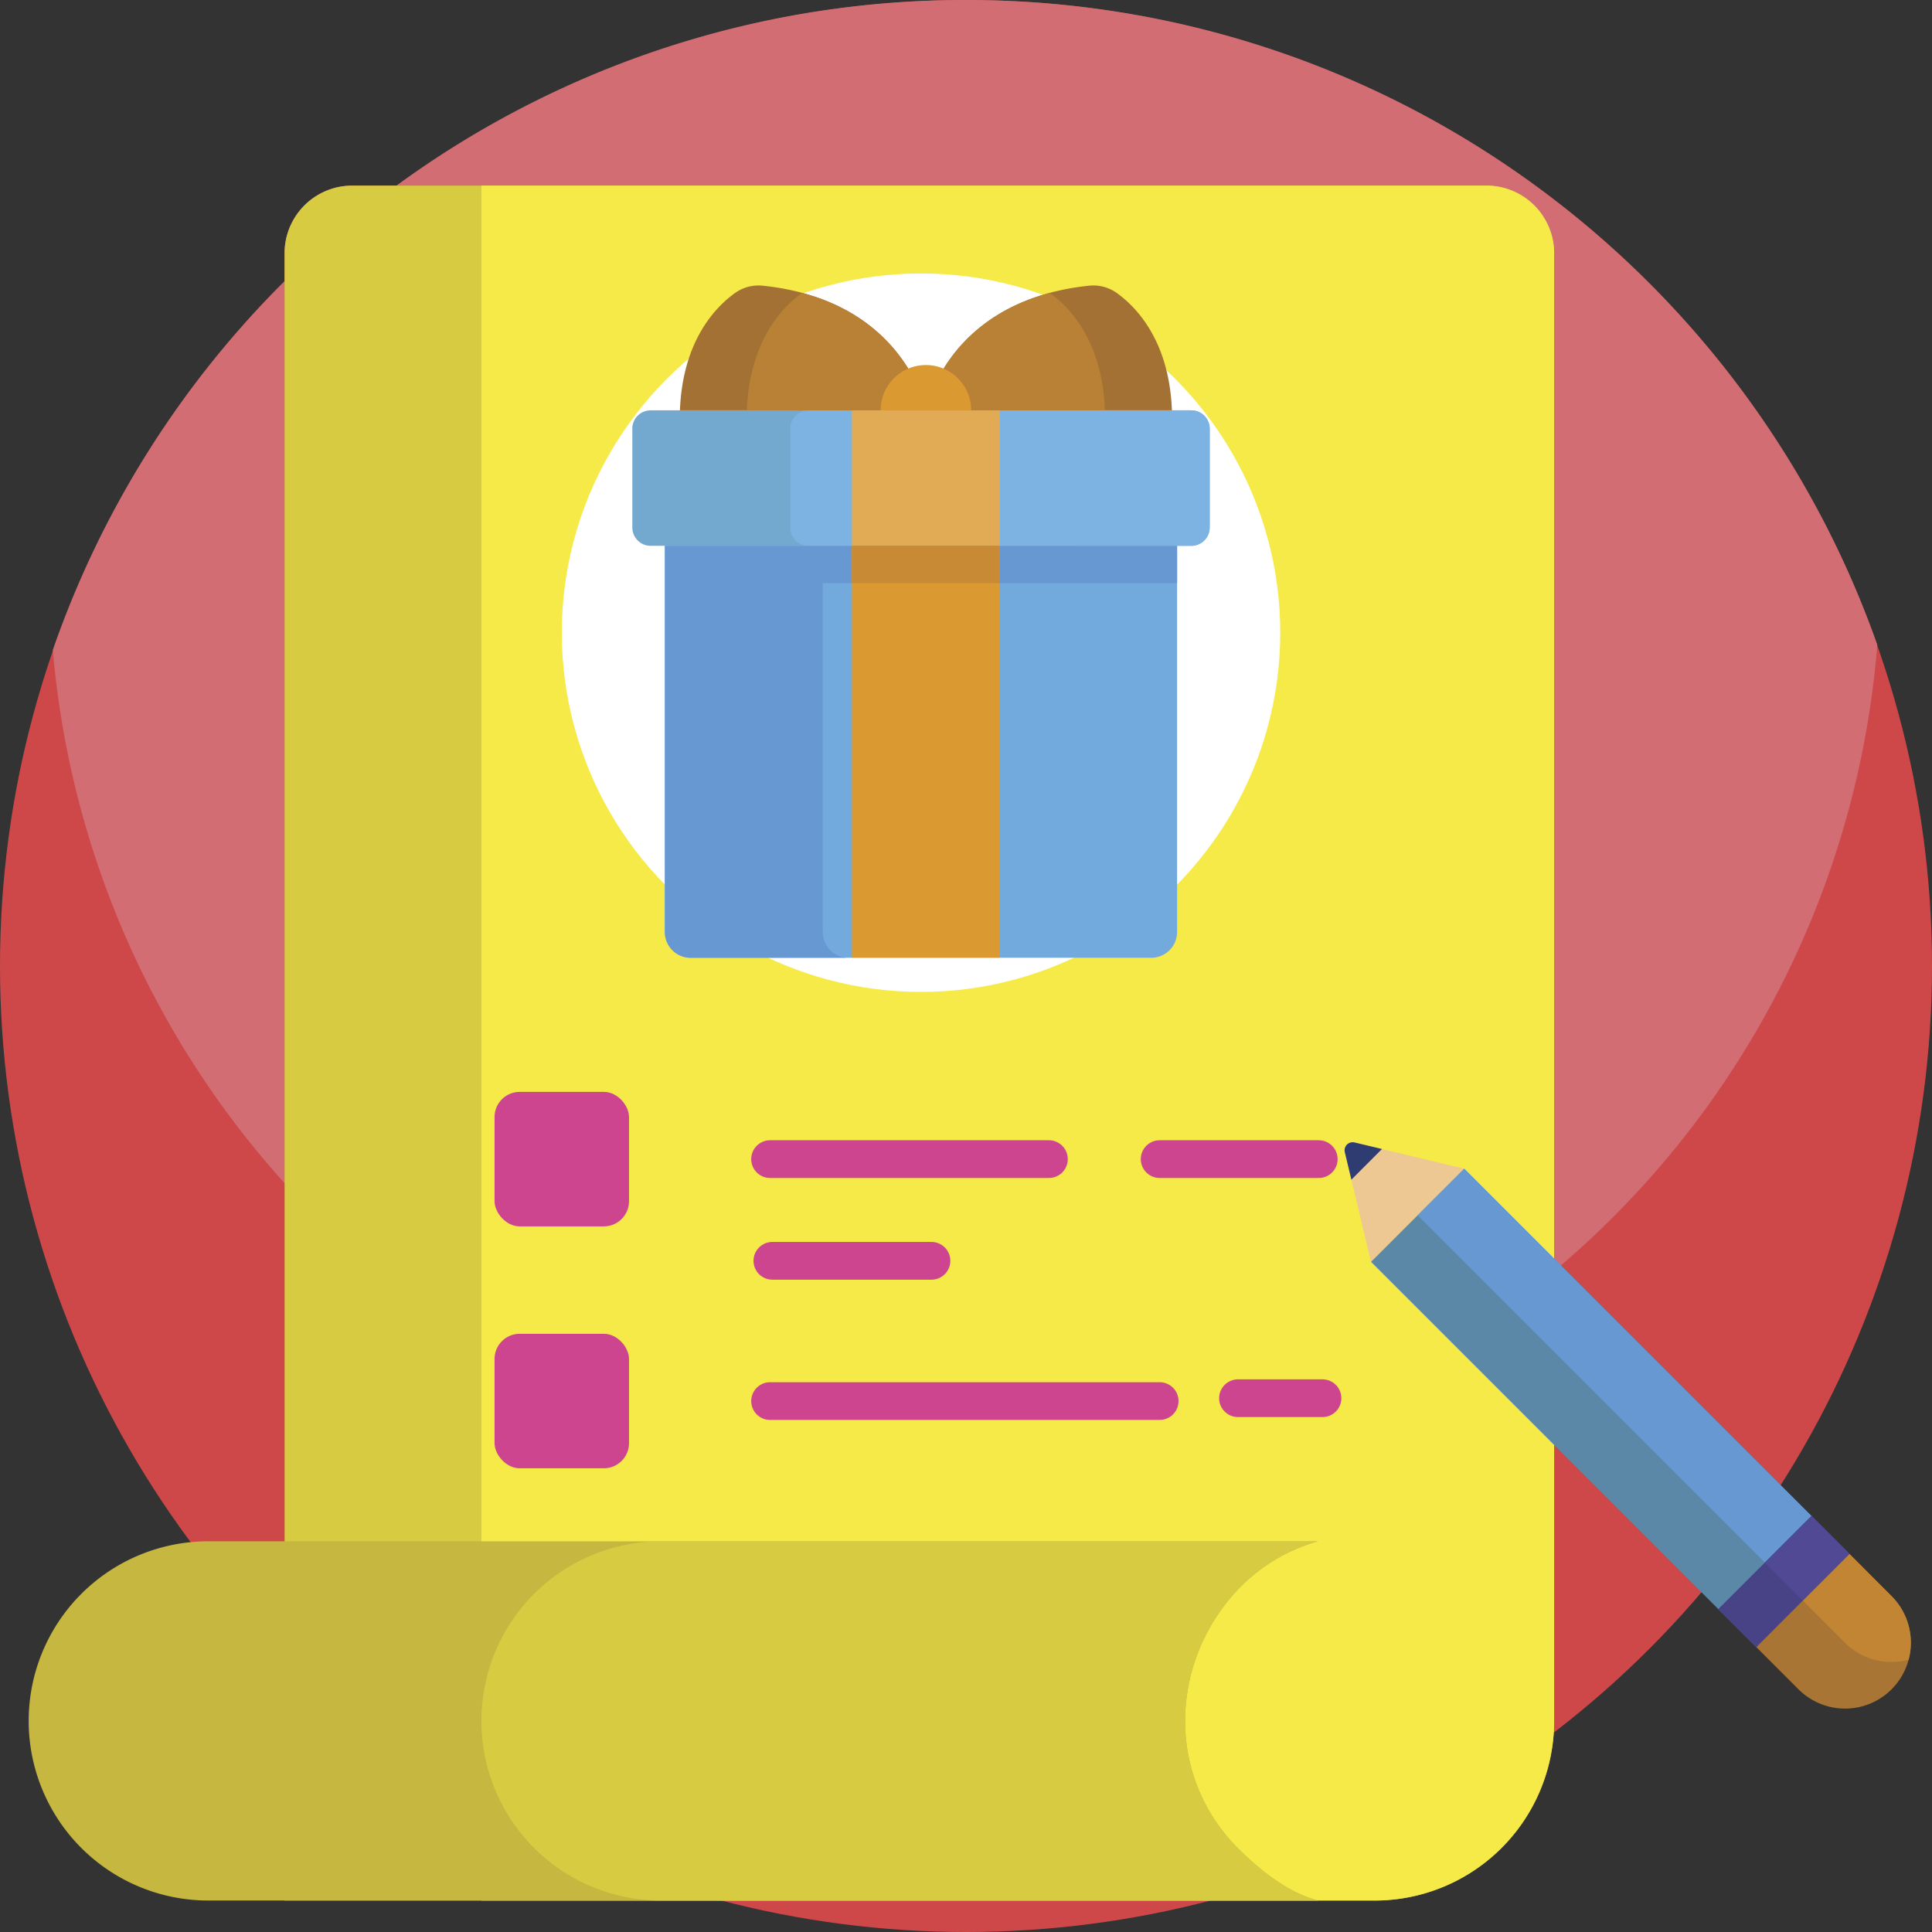 <svg xmlns="http://www.w3.org/2000/svg" viewBox="0 0 512 512"><rect x="0" y="0" width="512" height="512" fill="#333333" stroke="none"/><defs><style>.cls-1{fill:#cf4849;}.cls-2{fill:#d16d73;}.cls-3{fill:#d7cb41;}.cls-4{fill:#f6ea49;}.cls-5{fill:#c5b73f;}.cls-6{fill:#fff;}.cls-7{fill:#72aadd;}.cls-8{fill:#74a9cf;}.cls-9{fill:#7cb3e3;}.cls-10{fill:#e1aa54;}.cls-11{fill:#6798d1;}.cls-12{fill:#db9932;}.cls-13{fill:#c88a34;}.cls-14{fill:#a37133;}.cls-15{fill:#b88135;}.cls-16{fill:#cd458f;}.cls-17{fill:none;stroke:#cd458f;stroke-linecap:round;stroke-miterlimit:10;stroke-width:10px;}.cls-18{fill:#5c88a7;}.cls-19{fill:#a97534;}.cls-20{fill:#c28534;}.cls-21{fill:#484386;}.cls-22{fill:#524995;}.cls-23{fill:#eec892;}.cls-24{fill:#2f3c71;}</style></defs><title>Gifts</title><g id="BULINE"><circle class="cls-1" cx="256" cy="256" r="256"/></g><g id="Icons"><path class="cls-2" d="M497.5,170.88a242,242,0,0,1-83.84,164.47l-1.8,1.54q-5.81,4.89-11.93,9.41-7.12,5.29-14.64,10.05a242.27,242.27,0,0,1-254.19,3.06c-1.18-.7-2.35-1.42-3.52-2.14a244.31,244.31,0,0,1-52.16-43.72A241.57,241.57,0,0,1,14,172.25a256,256,0,0,1,61.4-97.71V67.12A17.93,17.93,0,0,1,93.35,49.19h11.74A254.84,254.84,0,0,1,256,0C367.54,0,462.42,71.34,497.5,170.88Z"/><path class="cls-3" d="M411.86,67.12V456.06c0,1.05,0,2.08-.1,3.11a47.57,47.57,0,0,1-47.49,44.49H75.42V67.12A17.93,17.93,0,0,1,93.35,49.19H393.93A17.93,17.93,0,0,1,411.86,67.12Z"/><path class="cls-4" d="M393.93,49.19a17.93,17.93,0,0,1,17.93,17.93V456.06a47.57,47.57,0,0,1-47.59,47.6H127.58V49.19Z"/><path class="cls-5" d="M328,489.72c5.8,5.8,13.11,11.75,21.27,13.94H55.2a47.6,47.6,0,0,1,0-95.2H349.27a46.82,46.82,0,0,0-25.21,17.59,50.66,50.66,0,0,0-10,30A47.45,47.45,0,0,0,328,489.72Z"/><path class="cls-3" d="M328,489.72c5.8,5.8,13.11,11.75,21.27,13.94H175.18a47.6,47.6,0,1,1,0-95.2H349.27a46.82,46.82,0,0,0-25.21,17.59,50.66,50.66,0,0,0-10,30A47.45,47.45,0,0,0,328,489.72Z"/><circle class="cls-6" cx="244.08" cy="167.67" r="95.2"/><path class="cls-7" d="M311.94,144.65V247a6.83,6.83,0,0,1-6.82,6.82H183a6.83,6.83,0,0,1-6.82-6.82V144.65Z"/><path class="cls-8" d="M320.58,113.62v26.15a4.89,4.89,0,0,1-4.9,4.88H172.45a4.87,4.87,0,0,1-4.88-4.88V113.62a4.87,4.87,0,0,1,4.88-4.88H315.68A4.89,4.89,0,0,1,320.58,113.62Z"/><path class="cls-9" d="M320.58,113.62v26.15a4.89,4.89,0,0,1-4.9,4.88H214.29a4.87,4.87,0,0,1-4.88-4.88V113.62a4.87,4.87,0,0,1,4.88-4.88H315.68A4.89,4.89,0,0,1,320.58,113.62Z"/><rect class="cls-10" x="225.77" y="108.74" width="39.22" height="35.92"/><path class="cls-11" d="M311.94,154.54v-9.89H176.21V247a6.83,6.83,0,0,0,6.82,6.82h41.84a6.82,6.82,0,0,1-6.82-6.82V154.54Z"/><rect class="cls-12" x="225.77" y="144.65" width="39.22" height="109.13"/><rect class="cls-13" x="225.77" y="144.65" width="39.22" height="9.89"/><path class="cls-14" d="M245.38,108.74H180.19c.71-18.46,9.45-27.4,14.62-31.11a10.7,10.7,0,0,1,7.29-1.92,67.29,67.29,0,0,1,10.49,1.9C240.93,85.18,245.38,108.74,245.38,108.74Z"/><path class="cls-15" d="M245.38,108.74H197.92c.71-18.46,9.45-27.4,14.62-31.11l.05,0C240.93,85.18,245.38,108.74,245.38,108.74Z"/><path class="cls-14" d="M245.38,108.74h65.19c-.71-18.46-9.46-27.4-14.63-31.11a10.66,10.66,0,0,0-7.28-1.92,67.07,67.07,0,0,0-10.49,1.9C249.83,85.18,245.38,108.74,245.38,108.74Z"/><path class="cls-15" d="M245.38,108.74h47.45c-.7-18.46-9.45-27.4-14.62-31.11l0,0C249.83,85.18,245.38,108.74,245.38,108.74Z"/><path class="cls-12" d="M257.37,108.74a12,12,0,0,0-24,0Z"/><rect class="cls-16" x="131.06" y="289.36" width="35.64" height="35.64" rx="6.67"/><rect class="cls-16" x="131.06" y="353.47" width="35.64" height="35.64" rx="6.67"/><line class="cls-17" x1="204.08" y1="307.18" x2="277.97" y2="307.18"/><line class="cls-17" x1="307.32" y1="307.18" x2="349.48" y2="307.18"/><line class="cls-17" x1="204.69" y1="334.13" x2="246.85" y2="334.13"/><line class="cls-17" x1="204.08" y1="371.3" x2="307.32" y2="371.3"/><line class="cls-17" x1="328.08" y1="370.54" x2="350.47" y2="370.54"/><rect class="cls-18" x="409.26" y="300.89" width="34.91" height="144.39" transform="translate(-138.83 411.01) rotate(-45)"/><rect class="cls-11" x="424.16" y="294.72" width="17.45" height="144.39" transform="translate(-132.66 413.57) rotate(-45)"/><path class="cls-19" d="M490.11,411.8,501.29,423a17.47,17.47,0,0,1,0,24.68h0a17.43,17.43,0,0,1-24.67,0l-11.18-11.18Z"/><path class="cls-20" d="M490.11,411.8,501.29,423a17.44,17.44,0,0,1,4.51,16.85,17.43,17.43,0,0,1-16.86-4.51l-11.18-11.18Z"/><rect class="cls-21" x="455.29" y="412" width="34.91" height="14.22" transform="translate(-157.9 457.03) rotate(-45)"/><rect class="cls-22" x="470.18" y="405.83" width="17.46" height="14.22" transform="translate(-151.73 459.59) rotate(-45)"/><path class="cls-23" d="M388,309.7l-24.69,24.68-5.19-21.76-1.74-7.29a2.14,2.14,0,0,1,2.56-2.57l7.29,1.74Z"/><path class="cls-24" d="M366.24,304.5l-8.11,8.12-1.74-7.29a2.14,2.14,0,0,1,2.56-2.57Z"/></g></svg>